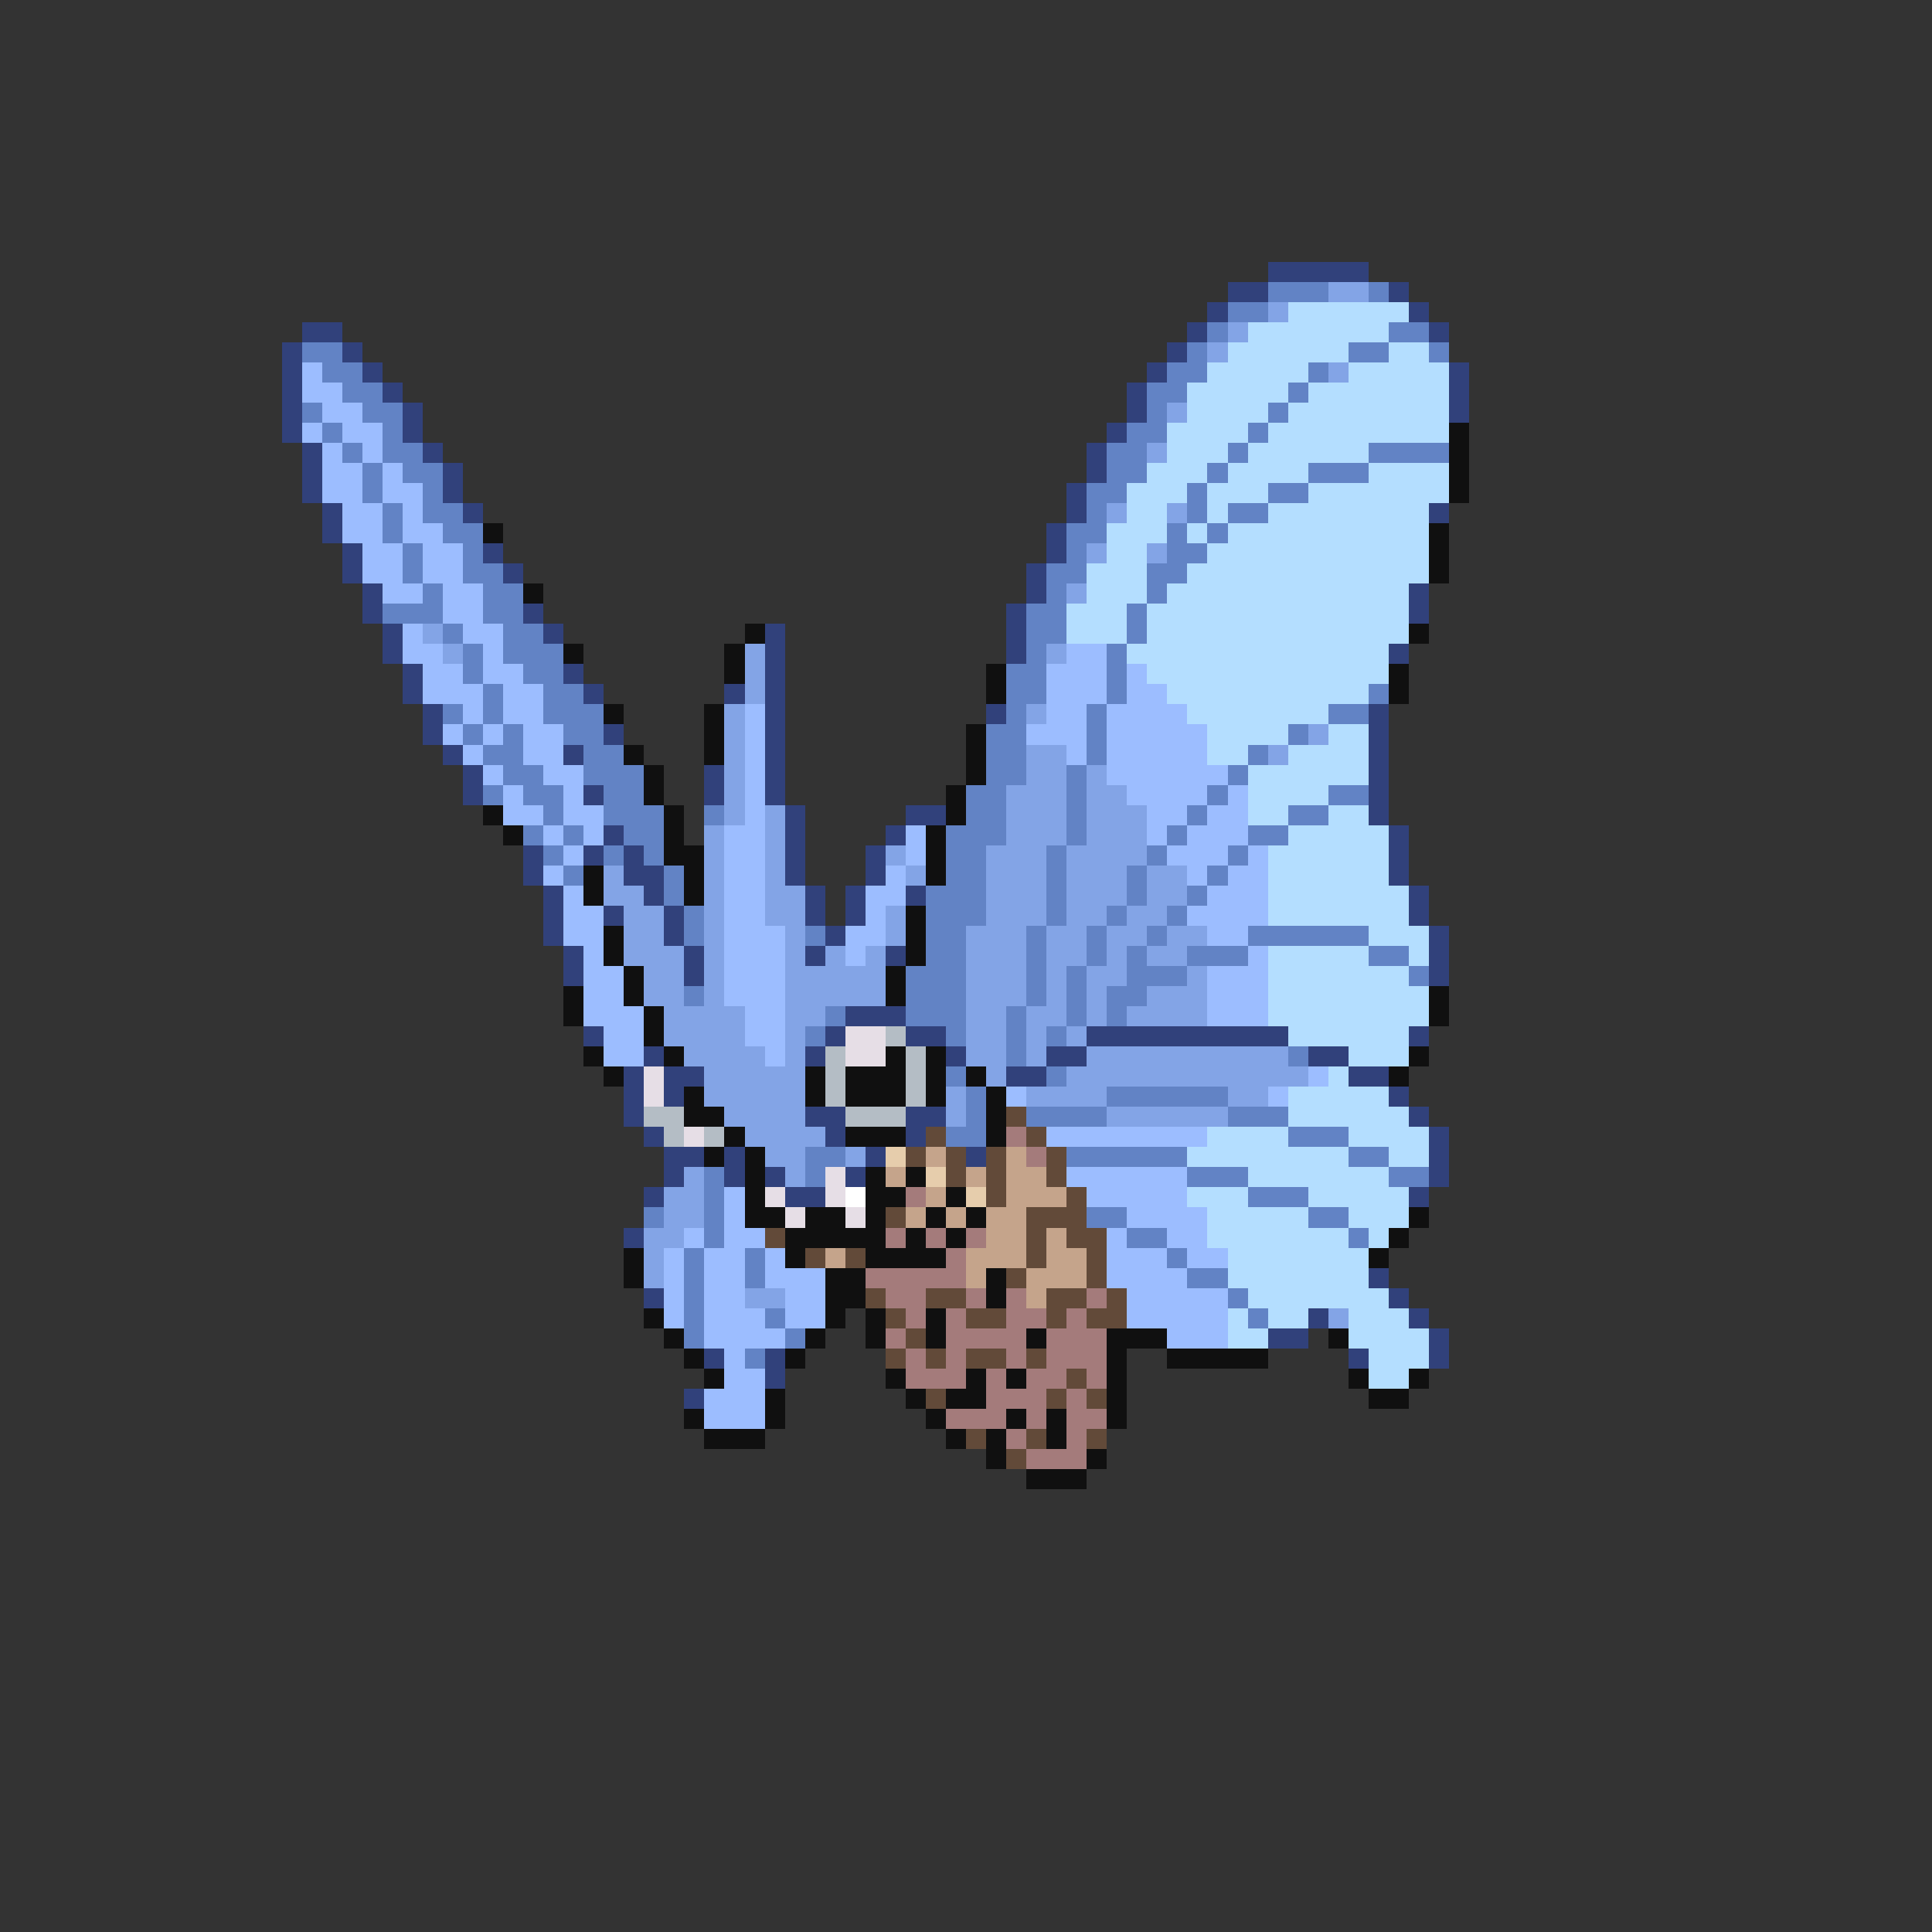 <svg xmlns="http://www.w3.org/2000/svg" viewBox="0 -0.5 96 96" shape-rendering="crispEdges">
<rect x="0" y="-0.5" width="96" height="96" fill="#333333" stroke="none"/>
<path stroke="#31417b" d="M63 13h5M61 14h2M69 14h1M60 15h1M70 15h1M15 16h2M59 16h1M71 16h1M14 17h1M17 17h1M58 17h1M14 18h1M18 18h1M57 18h1M72 18h1M14 19h1M19 19h1M56 19h1M72 19h1M14 20h1M20 20h1M56 20h1M72 20h1M14 21h1M20 21h1M55 21h1M15 22h1M21 22h1M54 22h1M15 23h1M22 23h1M54 23h1M15 24h1M22 24h1M53 24h1M16 25h1M23 25h1M53 25h1M71 25h1M16 26h1M52 26h1M17 27h1M24 27h1M52 27h1M17 28h1M25 28h1M51 28h1M18 29h1M51 29h1M70 29h1M18 30h1M26 30h1M50 30h1M70 30h1M19 31h1M27 31h1M38 31h1M50 31h1M19 32h1M38 32h1M50 32h1M69 32h1M20 33h1M28 33h1M38 33h1M20 34h1M29 34h1M36 34h1M38 34h1M21 35h1M38 35h1M49 35h1M68 35h1M21 36h1M30 36h1M38 36h1M68 36h1M22 37h1M28 37h1M38 37h1M68 37h1M23 38h1M35 38h1M38 38h1M68 38h1M23 39h1M29 39h1M35 39h1M38 39h1M68 39h1M39 40h1M45 40h2M68 40h1M30 41h1M39 41h1M44 41h1M69 41h1M26 42h1M29 42h1M31 42h1M39 42h1M43 42h1M69 42h1M26 43h1M31 43h2M39 43h1M43 43h1M69 43h1M27 44h1M32 44h1M40 44h1M42 44h1M45 44h1M70 44h1M27 45h1M30 45h1M33 45h1M40 45h1M42 45h1M70 45h1M27 46h1M33 46h1M41 46h1M71 46h1M28 47h1M34 47h1M40 47h1M44 47h1M71 47h1M28 48h1M34 48h1M71 48h1M42 50h3M29 51h1M41 51h1M45 51h2M54 51h10M70 51h1M32 52h1M40 52h1M47 52h1M52 52h2M65 52h2M31 53h1M33 53h2M50 53h2M67 53h2M31 54h1M33 54h1M69 54h1M31 55h1M40 55h2M45 55h2M70 55h1M32 56h1M41 56h1M45 56h1M71 56h1M33 57h2M36 57h1M43 57h1M48 57h1M71 57h1M33 58h1M36 58h1M38 58h1M42 58h1M71 58h1M32 59h1M39 59h2M70 59h1M31 61h1M68 63h1M32 64h1M69 64h1M65 65h1M70 65h1M63 66h2M71 66h1M35 67h1M38 67h1M67 67h1M71 67h1M38 68h1M34 69h1" />
<path stroke="#6283c5" d="M63 14h3M68 14h1M61 15h2M60 16h1M69 16h2M15 17h2M59 17h1M67 17h2M71 17h1M16 18h2M58 18h2M65 18h1M17 19h2M57 19h2M64 19h1M15 20h1M18 20h2M57 20h1M63 20h1M16 21h1M19 21h1M56 21h2M62 21h1M17 22h1M19 22h2M55 22h2M61 22h1M68 22h4M18 23h1M20 23h2M55 23h2M60 23h1M65 23h3M18 24h1M21 24h1M54 24h2M59 24h1M63 24h2M19 25h1M21 25h2M54 25h1M59 25h1M61 25h2M19 26h1M22 26h2M53 26h2M58 26h1M60 26h1M20 27h1M23 27h1M53 27h1M58 27h2M20 28h1M23 28h2M52 28h2M57 28h2M21 29h1M24 29h2M52 29h1M57 29h1M19 30h3M24 30h2M51 30h2M56 30h1M22 31h1M25 31h2M51 31h2M56 31h1M23 32h1M25 32h3M51 32h1M55 32h1M23 33h1M26 33h2M50 33h2M55 33h1M24 34h1M27 34h2M50 34h2M55 34h1M68 34h1M22 35h1M24 35h1M27 35h3M50 35h1M54 35h1M66 35h2M23 36h1M25 36h1M28 36h2M49 36h2M54 36h1M64 36h1M24 37h2M29 37h2M49 37h2M54 37h1M62 37h1M25 38h2M29 38h3M49 38h2M53 38h1M61 38h1M24 39h1M26 39h2M30 39h2M48 39h2M53 39h1M60 39h1M66 39h2M27 40h1M30 40h3M35 40h1M48 40h2M53 40h1M59 40h1M64 40h2M26 41h1M28 41h1M31 41h2M47 41h3M53 41h1M58 41h1M62 41h2M27 42h1M30 42h1M32 42h1M47 42h2M52 42h1M57 42h1M61 42h1M28 43h1M33 43h1M47 43h2M52 43h1M56 43h1M60 43h1M33 44h1M46 44h3M52 44h1M56 44h1M59 44h1M34 45h1M46 45h3M52 45h1M55 45h1M58 45h1M34 46h1M40 46h1M46 46h2M51 46h1M54 46h1M57 46h1M62 46h6M46 47h2M51 47h1M54 47h1M56 47h1M59 47h3M68 47h2M45 48h3M51 48h1M53 48h1M56 48h3M70 48h1M34 49h1M45 49h3M51 49h1M53 49h1M55 49h2M41 50h1M45 50h3M50 50h1M53 50h1M55 50h1M40 51h1M47 51h1M50 51h1M52 51h1M50 52h1M64 52h1M47 53h1M52 53h1M48 54h1M55 54h6M48 55h1M51 55h4M61 55h3M47 56h2M64 56h3M40 57h2M53 57h6M67 57h2M35 58h1M40 58h1M59 58h3M69 58h2M35 59h1M62 59h3M32 60h1M35 60h1M54 60h2M65 60h2M35 61h1M56 61h2M67 61h1M34 62h1M37 62h1M58 62h1M34 63h1M37 63h1M59 63h2M34 64h1M61 64h1M34 65h1M38 65h1M62 65h1M34 66h1M39 66h1M37 67h1" />
<path stroke="#83a4e6" d="M66 14h2M63 15h1M61 16h1M60 17h1M66 18h1M58 20h1M57 22h1M55 25h1M58 25h1M54 27h1M57 27h1M53 29h1M21 31h1M22 32h1M37 32h1M52 32h1M37 33h1M37 34h1M36 35h1M51 35h1M36 36h1M65 36h1M36 37h1M51 37h2M63 37h1M36 38h1M51 38h2M54 38h1M36 39h1M50 39h3M54 39h2M36 40h1M38 40h1M50 40h3M54 40h3M35 41h1M38 41h1M50 41h3M54 41h3M35 42h1M38 42h1M44 42h1M49 42h3M53 42h4M30 43h1M35 43h1M38 43h1M45 43h1M49 43h3M53 43h3M57 43h2M30 44h2M35 44h1M38 44h2M49 44h3M53 44h3M57 44h2M31 45h2M35 45h1M38 45h2M44 45h1M49 45h3M53 45h2M56 45h2M31 46h2M35 46h1M39 46h1M44 46h1M48 46h3M52 46h2M55 46h2M58 46h2M31 47h3M35 47h1M39 47h1M41 47h1M43 47h1M48 47h3M52 47h2M55 47h1M57 47h2M32 48h2M35 48h1M39 48h5M48 48h3M52 48h1M54 48h2M59 48h1M32 49h2M35 49h1M39 49h5M48 49h3M52 49h1M54 49h1M57 49h3M33 50h4M39 50h2M48 50h2M51 50h2M54 50h1M56 50h4M33 51h4M39 51h1M48 51h2M51 51h1M53 51h1M34 52h4M39 52h1M48 52h2M51 52h1M54 52h10M35 53h5M49 53h1M53 53h12M35 54h5M47 54h1M51 54h4M61 54h2M36 55h4M47 55h1M55 55h6M37 56h4M38 57h2M42 57h1M34 58h1M39 58h1M33 59h2M33 60h2M32 61h2M32 62h1M32 63h1M37 64h2M66 65h1" />
<path stroke="#b4deff" d="M64 15h6M62 16h7M61 17h6M69 17h2M60 18h5M67 18h5M59 19h5M65 19h7M59 20h4M64 20h8M58 21h4M63 21h9M58 22h3M62 22h6M57 23h3M61 23h4M68 23h4M56 24h3M60 24h3M65 24h7M56 25h2M60 25h1M63 25h8M55 26h3M59 26h1M61 26h10M55 27h2M60 27h11M54 28h3M59 28h12M54 29h3M58 29h12M53 30h3M57 30h13M53 31h3M57 31h13M56 32h13M57 33h12M58 34h10M59 35h7M60 36h4M66 36h2M60 37h2M64 37h4M62 38h6M62 39h4M62 40h2M66 40h2M64 41h5M63 42h6M63 43h6M63 44h7M63 45h7M68 46h3M63 47h5M70 47h1M63 48h7M63 49h8M63 50h8M64 51h6M67 52h3M66 53h1M64 54h5M64 55h6M60 56h4M67 56h4M59 57h8M69 57h2M62 58h7M59 59h3M65 59h5M60 60h5M67 60h3M60 61h7M68 61h1M61 62h7M61 63h7M62 64h7M61 65h1M63 65h2M67 65h3M61 66h2M67 66h4M68 67h3M68 68h2" />
<path stroke="#9cbdff" d="M15 18h1M15 19h2M16 20h2M15 21h1M17 21h2M16 22h1M18 22h1M16 23h2M19 23h1M16 24h2M19 24h2M17 25h2M20 25h1M17 26h2M20 26h2M18 27h2M21 27h2M18 28h2M21 28h2M19 29h2M22 29h2M22 30h2M20 31h1M23 31h2M20 32h2M24 32h1M53 32h2M21 33h2M24 33h2M52 33h3M56 33h1M21 34h3M25 34h2M52 34h3M56 34h2M23 35h1M25 35h2M37 35h1M52 35h2M55 35h4M22 36h1M24 36h1M26 36h2M37 36h1M51 36h3M55 36h5M23 37h1M26 37h2M37 37h1M53 37h1M55 37h5M24 38h1M27 38h2M37 38h1M55 38h6M25 39h1M28 39h1M37 39h1M56 39h4M61 39h1M25 40h2M28 40h2M37 40h1M57 40h2M60 40h2M27 41h1M29 41h1M36 41h2M45 41h1M57 41h1M59 41h3M28 42h1M36 42h2M45 42h1M58 42h3M62 42h1M27 43h1M36 43h2M44 43h1M59 43h1M61 43h2M28 44h1M36 44h2M43 44h2M60 44h3M28 45h2M36 45h2M43 45h1M59 45h4M28 46h2M36 46h3M42 46h2M60 46h2M29 47h1M36 47h3M42 47h1M62 47h1M29 48h2M36 48h3M60 48h3M29 49h2M36 49h3M60 49h3M29 50h3M37 50h2M60 50h3M30 51h2M37 51h2M30 52h2M38 52h1M65 53h1M50 54h1M63 54h1M52 56h8M53 58h6M36 59h1M54 59h5M36 60h1M56 60h4M34 61h1M36 61h2M55 61h1M58 61h2M33 62h1M35 62h2M38 62h1M55 62h3M59 62h2M33 63h1M35 63h2M38 63h3M55 63h4M33 64h1M35 64h2M39 64h2M56 64h5M33 65h1M35 65h3M39 65h2M56 65h5M35 66h4M58 66h3M36 67h1M36 68h2M35 69h3M35 70h3" />
<path stroke="#101010" d="M72 21h1M72 22h1M72 23h1M72 24h1M24 26h1M71 26h1M71 27h1M71 28h1M26 29h1M37 31h1M70 31h1M28 32h1M36 32h1M36 33h1M49 33h1M69 33h1M49 34h1M69 34h1M30 35h1M35 35h1M35 36h1M48 36h1M31 37h1M35 37h1M48 37h1M32 38h1M48 38h1M32 39h1M47 39h1M24 40h1M33 40h1M47 40h1M25 41h1M33 41h1M46 41h1M33 42h2M46 42h1M29 43h1M34 43h1M46 43h1M29 44h1M34 44h1M45 45h1M30 46h1M45 46h1M30 47h1M45 47h1M31 48h1M44 48h1M28 49h1M31 49h1M44 49h1M71 49h1M28 50h1M32 50h1M71 50h1M32 51h1M29 52h1M33 52h1M44 52h1M46 52h1M70 52h1M30 53h1M40 53h1M42 53h3M46 53h1M48 53h1M69 53h1M34 54h1M40 54h1M42 54h3M46 54h1M49 54h1M34 55h2M49 55h1M36 56h1M42 56h3M49 56h1M35 57h1M37 57h1M37 58h1M43 58h1M45 58h1M37 59h1M43 59h2M47 59h1M37 60h2M40 60h2M43 60h1M46 60h1M48 60h1M70 60h1M39 61h5M45 61h1M47 61h1M69 61h1M31 62h1M39 62h1M43 62h4M68 62h1M31 63h1M41 63h2M49 63h1M41 64h2M49 64h1M32 65h1M41 65h1M43 65h1M46 65h1M33 66h1M40 66h1M43 66h1M46 66h1M51 66h1M55 66h3M66 66h1M34 67h1M39 67h1M55 67h1M58 67h5M35 68h1M44 68h1M48 68h1M50 68h1M55 68h1M67 68h1M70 68h1M38 69h1M45 69h1M47 69h2M55 69h1M68 69h2M34 70h1M38 70h1M46 70h1M50 70h1M52 70h1M55 70h1M35 71h3M47 71h1M49 71h1M52 71h1M49 72h1M54 72h1M51 73h3" />
<path stroke="#e6dee6" d="M42 51h2M42 52h2M32 53h1M32 54h1M34 56h1M41 58h1M38 59h1M41 59h1M39 60h1M42 60h1" />
<path stroke="#b4bdc5" d="M44 51h1M41 52h1M45 52h1M41 53h1M45 53h1M41 54h1M45 54h1M32 55h2M42 55h3M33 56h1M35 56h1" />
<path stroke="#624a39" d="M50 55h1M46 56h1M51 56h1M45 57h1M47 57h1M49 57h1M52 57h1M47 58h1M49 58h1M52 58h1M49 59h1M53 59h1M44 60h1M51 60h3M38 61h1M51 61h1M53 61h2M40 62h1M42 62h1M51 62h1M54 62h1M50 63h1M54 63h1M43 64h1M46 64h2M52 64h2M55 64h1M44 65h1M48 65h2M52 65h1M54 65h2M45 66h1M44 67h1M46 67h1M48 67h2M51 67h1M53 68h1M46 69h1M52 69h1M54 69h1M48 71h1M51 71h1M54 71h1M50 72h1" />
<path stroke="#a47b7b" d="M50 56h1M51 57h1M45 59h1M44 61h1M46 61h1M48 61h1M47 62h1M43 63h5M44 64h2M48 64h1M50 64h1M54 64h1M45 65h1M47 65h1M50 65h2M53 65h1M44 66h1M47 66h4M52 66h3M45 67h1M47 67h1M50 67h1M52 67h3M45 68h3M49 68h1M51 68h2M54 68h1M49 69h3M53 69h1M47 70h3M51 70h1M53 70h2M50 71h1M53 71h1M51 72h3" />
<path stroke="#e6cdac" d="M44 57h1M46 58h1M48 59h1" />
<path stroke="#c5a48b" d="M46 57h1M50 57h1M44 58h1M48 58h1M50 58h2M46 59h1M50 59h3M45 60h1M47 60h1M49 60h2M49 61h2M52 61h1M41 62h1M48 62h3M52 62h2M48 63h1M51 63h3M51 64h1" />
<path stroke="#ffffff" d="M42 59h1" />
</svg>
